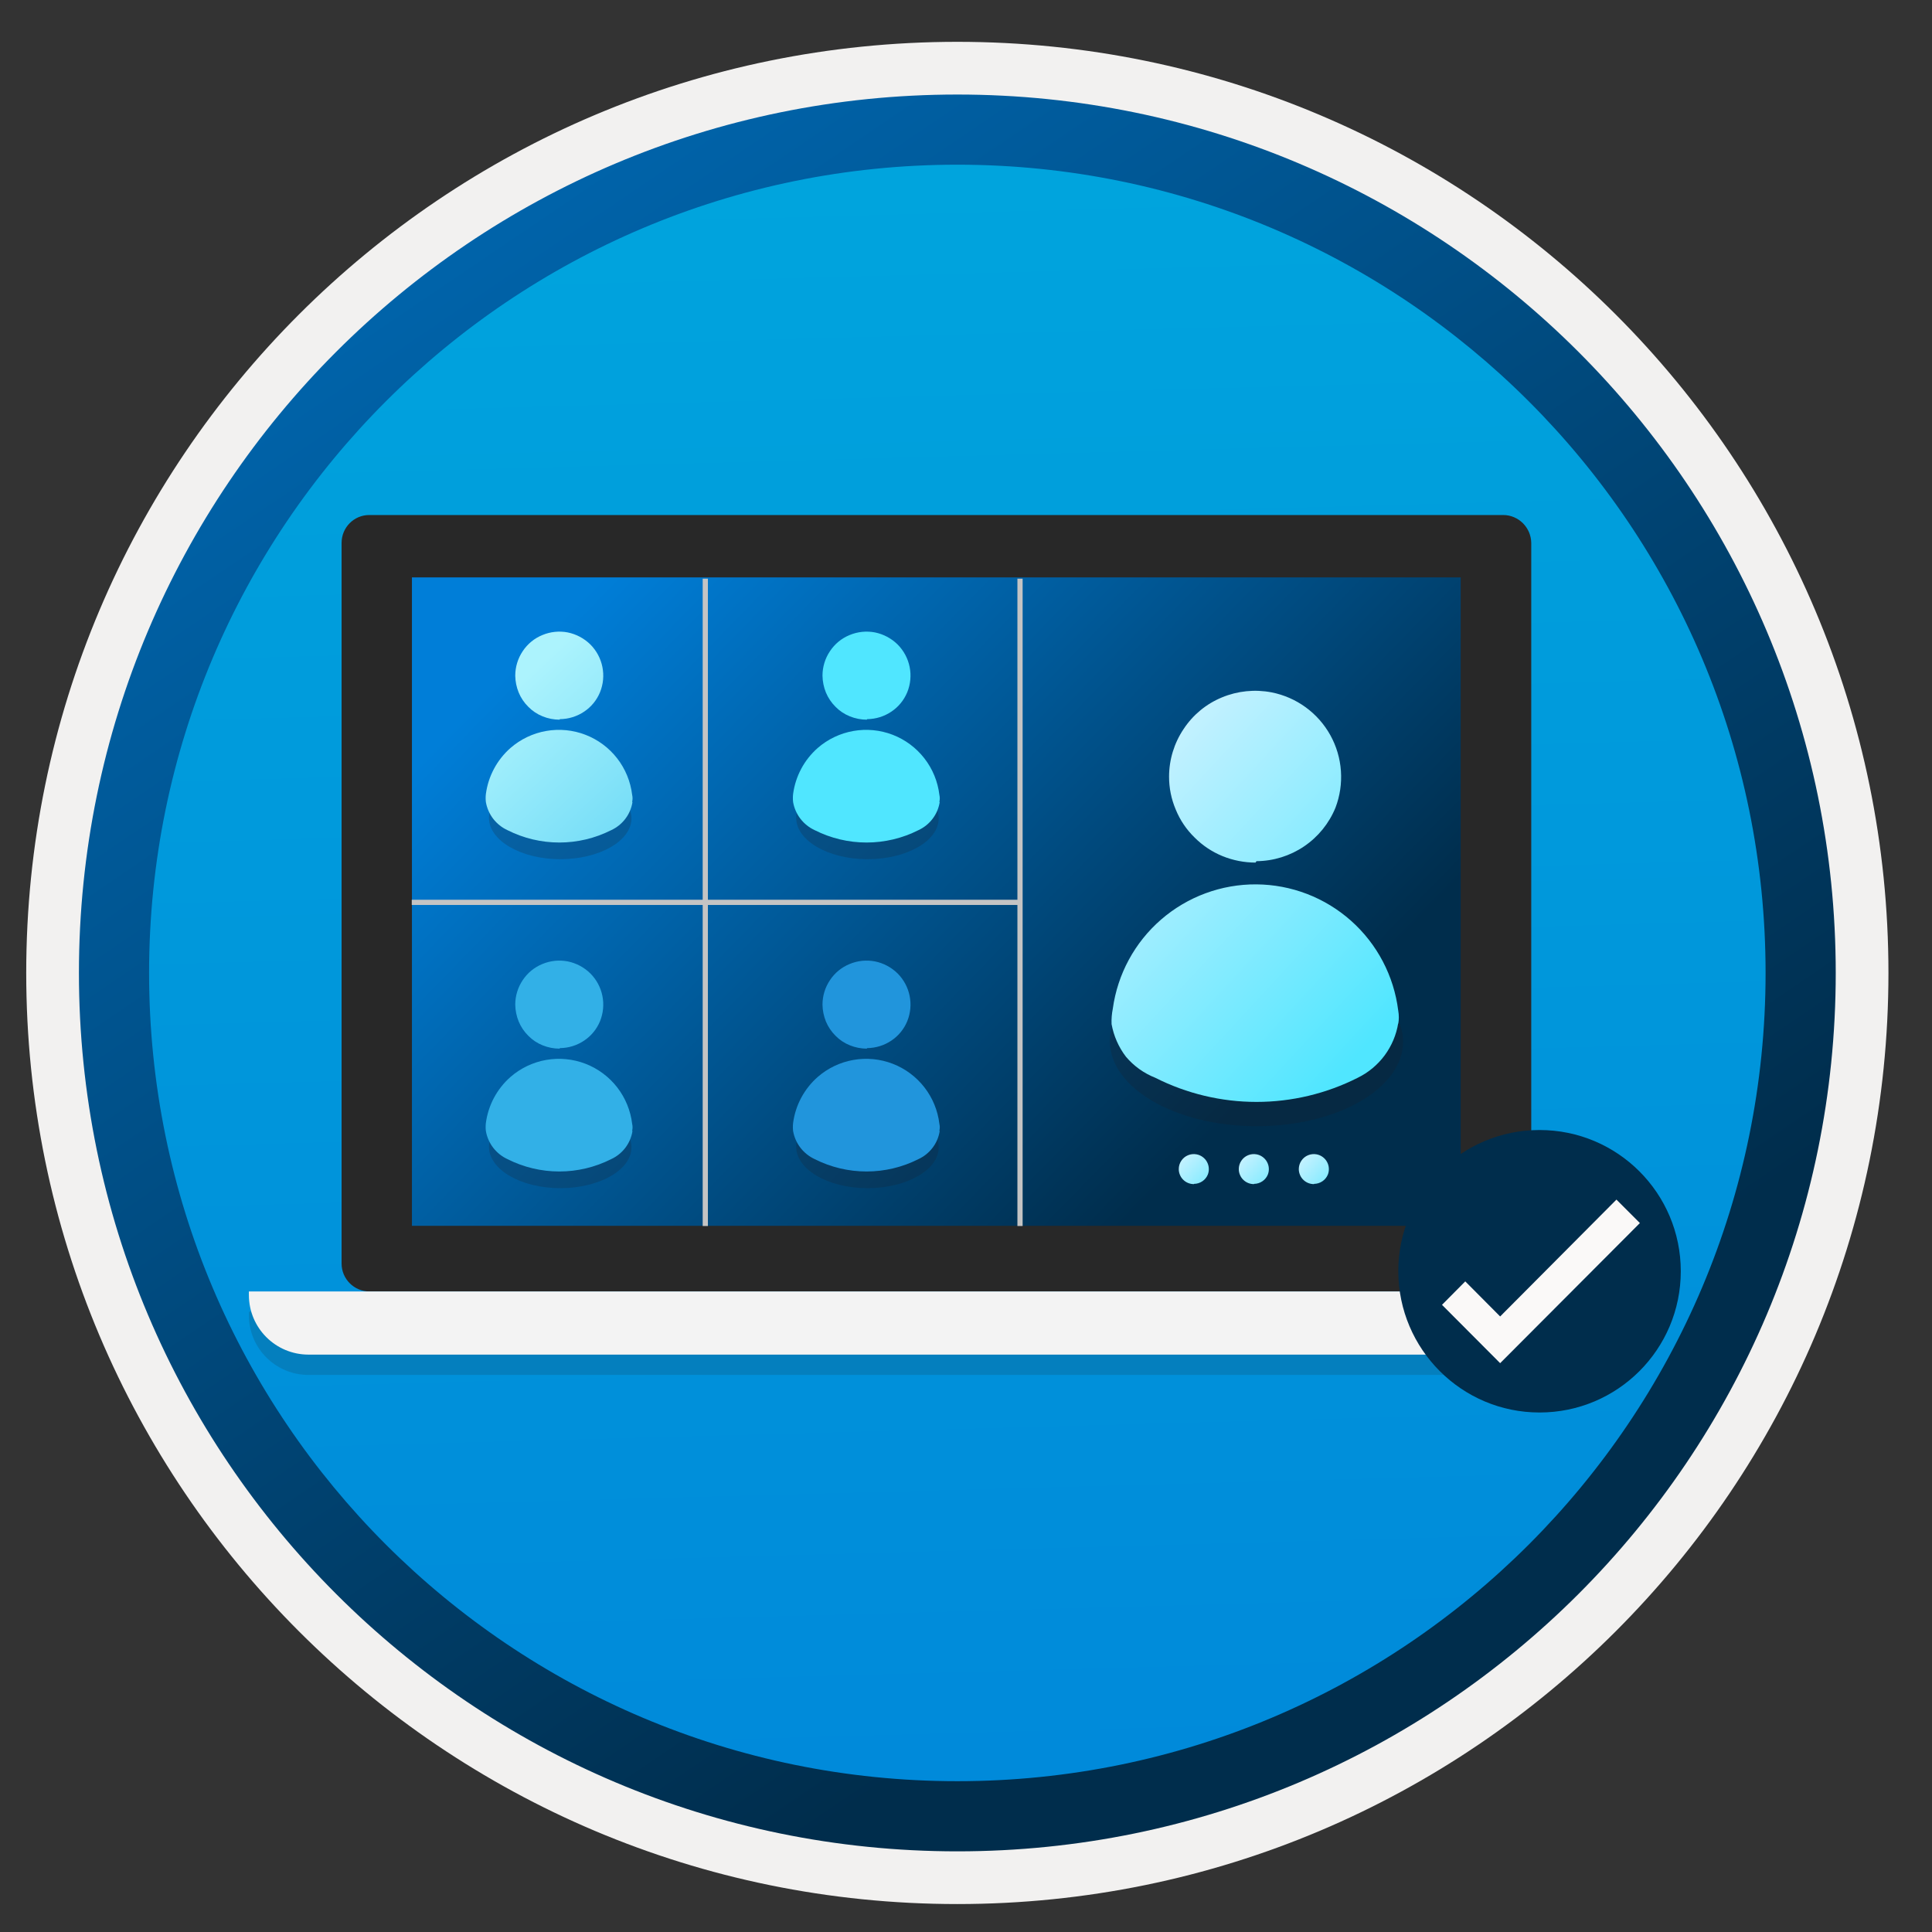 <svg width="103" height="103" viewBox="0 0 103 103" fill="none" xmlns="http://www.w3.org/2000/svg">
<rect x="0" y="0" width="103" height="103" fill="#333333" stroke="none"/>
<path d="M51.038 98.68C25.188 98.68 4.228 77.731 4.228 51.87C4.228 26.011 25.188 5.061 51.038 5.061C76.888 5.061 97.848 26.02 97.848 51.87C97.848 77.721 76.888 98.68 51.038 98.68Z" fill="url(#paint0_linear)"/>
<path fill-rule="evenodd" clip-rule="evenodd" d="M96.938 51.87C96.938 77.221 76.388 97.77 51.038 97.77C25.688 97.77 5.138 77.221 5.138 51.87C5.138 26.52 25.688 5.97 51.038 5.97C76.388 5.97 96.938 26.52 96.938 51.87ZM51.038 2.23C78.458 2.23 100.678 24.451 100.678 51.87C100.678 79.29 78.448 101.51 51.038 101.51C23.618 101.51 1.398 79.281 1.398 51.87C1.398 24.451 23.618 2.23 51.038 2.23Z" fill="#F2F1F0"/>
<path fill-rule="evenodd" clip-rule="evenodd" d="M94.128 51.87C94.128 75.67 74.838 94.96 51.038 94.96C27.238 94.96 7.948 75.67 7.948 51.87C7.948 28.07 27.238 8.78 51.038 8.78C74.838 8.78 94.128 28.07 94.128 51.87ZM51.038 5.04C76.898 5.04 97.868 26.01 97.868 51.87C97.868 77.73 76.898 98.7 51.038 98.7C25.178 98.7 4.208 77.73 4.208 51.87C4.208 26.01 25.168 5.04 51.038 5.04Z" fill="url(#paint1_linear)"/>
<path opacity="0.15" d="M86.555 69.934H13.269V70.12C13.269 71.88 14.69 73.301 16.45 73.301H83.385C85.145 73.301 86.566 71.88 86.566 70.12V69.934H86.555V69.934Z" fill="#1F1D20"/>
<path d="M79.656 29.119H20.223V66.468H79.656V29.119Z" fill="url(#paint2_linear)"/>
<path d="M80.137 27.457H19.687C18.867 27.457 18.211 28.124 18.211 28.944V67.364C18.211 68.184 18.878 68.851 19.698 68.851H80.148C80.968 68.851 81.635 68.184 81.635 67.364V28.944C81.624 28.124 80.957 27.457 80.137 27.457ZM77.874 65.352H21.961V30.781H77.874V65.352Z" fill="#282828"/>
<path d="M86.555 68.851H13.269V69.037C13.269 70.797 14.69 72.218 16.45 72.218H83.385C85.145 72.218 86.566 70.797 86.566 69.037V68.851H86.555Z" fill="#F3F3F3"/>
<path opacity="0.2" d="M74.803 55.538C74.803 53.035 71.31 51.002 66.996 50.986C62.682 50.968 59.18 52.993 59.171 55.496C59.163 57.998 62.657 60.031 66.97 60.04C71.284 60.048 74.795 58.033 74.803 55.538Z" fill="#1F1D21"/>
<path d="M74.543 54.545C74.443 55.169 74.194 55.758 73.819 56.266C73.443 56.773 72.951 57.182 72.384 57.459C70.711 58.305 68.863 58.746 66.988 58.746C65.113 58.746 63.265 58.305 61.592 57.459C60.986 57.22 60.448 56.835 60.027 56.337C59.638 55.827 59.375 55.231 59.261 54.599C59.25 54.324 59.272 54.049 59.326 53.779C59.579 51.933 60.495 50.243 61.902 49.023C63.31 47.803 65.114 47.136 66.977 47.148C68.84 47.16 70.635 47.849 72.027 49.087C73.419 50.325 74.313 52.028 74.543 53.876C74.586 54.115 74.586 54.36 74.543 54.599V54.545ZM66.988 45.912C67.892 45.904 68.775 45.63 69.523 45.123C70.272 44.616 70.855 43.899 71.197 43.062C71.436 42.437 71.535 41.766 71.488 41.098C71.441 40.429 71.248 39.779 70.923 39.193C70.598 38.607 70.149 38.099 69.607 37.705C69.066 37.311 68.444 37.04 67.787 36.911C66.898 36.74 65.979 36.834 65.143 37.181C64.309 37.525 63.599 38.111 63.103 38.864C62.598 39.614 62.328 40.497 62.326 41.401C62.324 42.005 62.445 42.603 62.682 43.16C62.91 43.72 63.252 44.227 63.686 44.649C64.111 45.076 64.617 45.414 65.175 45.642C65.734 45.869 66.331 45.986 66.934 45.987L66.988 45.912Z" fill="url(#paint3_linear)"/>
<path opacity="0.2" d="M33.665 43.63C33.665 42.415 31.974 41.429 29.881 41.425C27.788 41.421 26.068 42.395 26.068 43.601C26.068 44.807 27.759 45.801 29.852 45.806C31.945 45.81 33.661 44.844 33.665 43.63Z" fill="#1F1D21"/>
<path d="M33.719 42.764C33.667 43.088 33.536 43.394 33.337 43.655C33.139 43.914 32.881 44.121 32.585 44.258C31.727 44.691 30.78 44.917 29.82 44.917C28.859 44.917 27.912 44.691 27.054 44.258C26.756 44.12 26.496 43.913 26.295 43.653C26.095 43.392 25.961 43.088 25.904 42.764C25.886 42.619 25.886 42.472 25.904 42.327C26.031 41.379 26.497 40.509 27.215 39.877C27.754 39.408 28.411 39.094 29.115 38.97C29.819 38.846 30.544 38.916 31.211 39.173C31.878 39.43 32.463 39.865 32.902 40.429C33.341 40.994 33.617 41.667 33.702 42.377C33.73 42.499 33.73 42.626 33.702 42.748L33.719 42.764ZM29.847 38.34C30.311 38.336 30.763 38.196 31.147 37.936C31.523 37.684 31.815 37.326 31.988 36.907C32.162 36.479 32.207 36.009 32.115 35.555C32.024 35.102 31.8 34.685 31.473 34.358C31.142 34.032 30.723 33.809 30.267 33.716C29.814 33.629 29.345 33.677 28.918 33.855C28.489 34.029 28.122 34.33 27.867 34.717C27.608 35.103 27.469 35.558 27.469 36.023C27.474 36.33 27.536 36.634 27.652 36.919C27.77 37.205 27.945 37.464 28.166 37.682C28.382 37.903 28.642 38.076 28.929 38.191C29.215 38.307 29.521 38.367 29.831 38.368L29.847 38.34Z" fill="url(#paint4_linear)"/>
<path opacity="0.2" d="M50.044 43.63C50.044 42.415 48.353 41.429 46.261 41.425C44.167 41.421 42.447 42.395 42.447 43.601C42.447 44.807 44.139 45.801 46.231 45.806C48.325 45.81 50.04 44.844 50.044 43.63Z" fill="#1F1D21"/>
<path d="M50.098 42.764C50.047 43.088 49.916 43.394 49.716 43.655C49.519 43.914 49.26 44.121 48.964 44.258C48.107 44.691 47.16 44.917 46.199 44.917C45.238 44.917 44.291 44.691 43.434 44.258C43.136 44.12 42.875 43.913 42.675 43.653C42.474 43.392 42.34 43.088 42.283 42.764C42.266 42.619 42.266 42.472 42.283 42.327C42.41 41.379 42.876 40.509 43.594 39.877C44.133 39.408 44.79 39.094 45.495 38.97C46.199 38.846 46.923 38.916 47.591 39.173C48.258 39.43 48.842 39.865 49.281 40.429C49.72 40.994 49.997 41.667 50.081 42.377C50.109 42.499 50.109 42.626 50.081 42.748L50.098 42.764ZM46.227 38.34C46.69 38.336 47.142 38.196 47.526 37.936C47.902 37.684 48.194 37.326 48.367 36.907C48.542 36.479 48.586 36.009 48.495 35.555C48.403 35.102 48.18 34.685 47.853 34.358C47.522 34.032 47.103 33.809 46.647 33.716C46.193 33.629 45.724 33.677 45.297 33.855C44.868 34.029 44.502 34.33 44.247 34.717C43.987 35.103 43.849 35.558 43.849 36.023C43.854 36.33 43.916 36.634 44.031 36.919C44.15 37.205 44.325 37.464 44.545 37.682C44.761 37.903 45.021 38.076 45.309 38.191C45.595 38.307 45.901 38.367 46.21 38.368L46.227 38.34Z" fill="#50E6FF"/>
<path opacity="0.2" d="M33.665 61.168C33.665 59.953 31.974 58.967 29.881 58.963C27.788 58.959 26.068 59.933 26.068 61.139C26.068 62.345 27.759 63.34 29.852 63.344C31.945 63.348 33.661 62.382 33.665 61.168Z" fill="#1F1D21"/>
<path d="M33.719 60.302C33.667 60.626 33.536 60.932 33.337 61.193C33.139 61.452 32.881 61.659 32.585 61.796C31.727 62.229 30.78 62.455 29.82 62.455C28.859 62.455 27.912 62.229 27.054 61.796C26.756 61.658 26.496 61.451 26.295 61.191C26.095 60.931 25.961 60.626 25.904 60.302C25.886 60.157 25.886 60.011 25.904 59.865C26.031 58.917 26.497 58.047 27.215 57.416C27.754 56.946 28.411 56.632 29.115 56.508C29.819 56.384 30.544 56.454 31.211 56.711C31.878 56.968 32.463 57.403 32.902 57.967C33.341 58.532 33.617 59.205 33.702 59.915C33.73 60.037 33.73 60.164 33.702 60.286L33.719 60.302ZM29.847 55.878C30.311 55.874 30.763 55.734 31.147 55.474C31.523 55.222 31.815 54.864 31.988 54.446C32.162 54.017 32.207 53.547 32.115 53.093C32.024 52.64 31.8 52.223 31.473 51.896C31.142 51.57 30.723 51.347 30.267 51.255C29.814 51.167 29.345 51.215 28.918 51.393C28.489 51.568 28.122 51.868 27.867 52.255C27.608 52.641 27.469 53.096 27.469 53.561C27.474 53.868 27.536 54.172 27.652 54.457C27.77 54.743 27.945 55.002 28.166 55.22C28.382 55.441 28.642 55.614 28.929 55.729C29.215 55.845 29.521 55.905 29.831 55.906L29.847 55.878Z" fill="#32B0E7"/>
<path opacity="0.2" d="M50.044 61.168C50.044 59.953 48.353 58.967 46.261 58.963C44.167 58.959 42.447 59.933 42.447 61.139C42.447 62.345 44.139 63.34 46.231 63.344C48.325 63.348 50.04 62.382 50.044 61.168Z" fill="#1F1D21"/>
<path d="M50.098 60.302C50.047 60.626 49.916 60.932 49.716 61.193C49.519 61.452 49.26 61.659 48.964 61.796C48.107 62.229 47.16 62.455 46.199 62.455C45.238 62.455 44.291 62.229 43.434 61.796C43.136 61.658 42.875 61.451 42.675 61.191C42.474 60.931 42.34 60.626 42.283 60.302C42.266 60.157 42.266 60.011 42.283 59.865C42.41 58.917 42.876 58.047 43.594 57.416C44.133 56.946 44.79 56.632 45.495 56.508C46.199 56.384 46.923 56.454 47.591 56.711C48.258 56.968 48.842 57.403 49.281 57.967C49.72 58.532 49.997 59.205 50.081 59.915C50.109 60.037 50.109 60.164 50.081 60.286L50.098 60.302ZM46.227 55.878C46.69 55.874 47.142 55.734 47.526 55.474C47.902 55.222 48.194 54.864 48.367 54.446C48.542 54.017 48.586 53.547 48.495 53.093C48.403 52.64 48.18 52.223 47.853 51.896C47.522 51.57 47.103 51.347 46.647 51.255C46.193 51.167 45.724 51.215 45.297 51.393C44.868 51.568 44.502 51.868 44.247 52.255C43.987 52.641 43.849 53.096 43.849 53.561C43.854 53.868 43.916 54.172 44.031 54.457C44.15 54.743 44.325 55.002 44.545 55.22C44.761 55.441 45.021 55.614 45.309 55.729C45.595 55.845 45.901 55.905 46.21 55.906L46.227 55.878Z" fill="#2195DC"/>
<path d="M70.501 62.977C70.37 63.066 70.216 63.114 70.058 63.115L70.048 63.129C69.943 63.128 69.838 63.108 69.74 63.068C69.643 63.028 69.554 62.969 69.48 62.895C69.404 62.821 69.344 62.732 69.305 62.634C69.263 62.537 69.242 62.432 69.242 62.327C69.243 62.169 69.29 62.014 69.378 61.883C69.465 61.752 69.589 61.649 69.735 61.589C69.881 61.528 70.042 61.512 70.197 61.542C70.312 61.564 70.421 61.612 70.515 61.681C70.61 61.75 70.689 61.838 70.745 61.941C70.802 62.043 70.836 62.157 70.844 62.274C70.852 62.391 70.835 62.508 70.793 62.617C70.733 62.764 70.632 62.889 70.501 62.977Z" fill="url(#paint5_linear)"/>
<path d="M67.301 62.977C67.17 63.066 67.016 63.114 66.858 63.115L66.848 63.129C66.743 63.128 66.638 63.108 66.541 63.068C66.443 63.028 66.355 62.969 66.28 62.895C66.204 62.821 66.145 62.732 66.105 62.634C66.063 62.537 66.042 62.432 66.043 62.327C66.043 62.169 66.09 62.014 66.178 61.883C66.265 61.752 66.389 61.649 66.535 61.589C66.681 61.528 66.842 61.512 66.997 61.542C67.112 61.564 67.221 61.612 67.315 61.681C67.41 61.75 67.489 61.838 67.545 61.941C67.602 62.043 67.636 62.157 67.644 62.274C67.652 62.391 67.635 62.508 67.593 62.617C67.533 62.764 67.432 62.889 67.301 62.977Z" fill="url(#paint6_linear)"/>
<path d="M64.101 62.977C63.97 63.066 63.816 63.114 63.658 63.115L63.648 63.129C63.543 63.128 63.438 63.108 63.341 63.068C63.243 63.028 63.154 62.969 63.08 62.895C63.004 62.821 62.945 62.732 62.905 62.634C62.863 62.537 62.842 62.432 62.843 62.327C62.843 62.169 62.89 62.014 62.978 61.883C63.065 61.752 63.189 61.649 63.335 61.589C63.481 61.528 63.642 61.512 63.797 61.542C63.912 61.564 64.021 61.612 64.115 61.681C64.21 61.75 64.289 61.838 64.345 61.941C64.402 62.043 64.436 62.157 64.444 62.274C64.453 62.391 64.435 62.508 64.393 62.617C64.334 62.764 64.232 62.889 64.101 62.977Z" fill="url(#paint7_linear)"/>
<rect x="54.241" y="30.851" width="0.278" height="34.511" fill="#C4C4C4"/>
<rect x="37.462" y="30.851" width="0.278" height="34.511" fill="#C4C4C4"/>
<rect x="54.301" y="47.968" width="0.278" height="32.349" transform="rotate(90 54.301 47.968)" fill="#C4C4C4"/>
<path d="M82.077 75.304C86.237 75.304 89.607 71.934 89.607 67.774C89.607 63.614 86.237 60.244 82.077 60.244C77.917 60.244 74.547 63.614 74.547 67.774C74.557 71.934 77.927 75.304 82.077 75.304Z" fill="#002D4C"/>
<path d="M86.177 63.954L79.977 70.184L78.117 68.314L76.877 69.564L79.977 72.674L87.427 65.204L86.177 63.954Z" fill="#FAF9F8"/>
<defs>
<linearGradient id="paint0_linear" x1="49.264" y1="-12.919" x2="53.246" y2="132.851" gradientUnits="userSpaceOnUse">
<stop stop-color="#00ABDE"/>
<stop offset="1" stop-color="#007ED8"/>
</linearGradient>
<linearGradient id="paint1_linear" x1="2.468" y1="-19.753" x2="97.996" y2="121.129" gradientUnits="userSpaceOnUse">
<stop stop-color="#007ED8"/>
<stop offset="0.707" stop-color="#002D4C"/>
</linearGradient>
<linearGradient id="paint2_linear" x1="32.225" y1="30.498" x2="76.836" y2="74.051" gradientUnits="userSpaceOnUse">
<stop stop-color="#007ED8"/>
<stop offset="0.707" stop-color="#002D4C"/>
</linearGradient>
<linearGradient id="paint3_linear" x1="73.517" y1="55.042" x2="59.768" y2="42.339" gradientUnits="userSpaceOnUse">
<stop stop-color="#50E6FF"/>
<stop offset="1" stop-color="#C3F1FF"/>
</linearGradient>
<linearGradient id="paint4_linear" x1="26.701" y1="32.384" x2="41.951" y2="48.657" gradientUnits="userSpaceOnUse">
<stop offset="0.161" stop-color="#ACF3FD"/>
<stop offset="0.96" stop-color="#45CAF2"/>
</linearGradient>
<linearGradient id="paint5_linear" x1="71.199" y1="64.711" x2="68.795" y2="62.491" gradientUnits="userSpaceOnUse">
<stop stop-color="#50E6FF"/>
<stop offset="1" stop-color="#C3F1FF"/>
</linearGradient>
<linearGradient id="paint6_linear" x1="67.999" y1="64.711" x2="65.595" y2="62.491" gradientUnits="userSpaceOnUse">
<stop stop-color="#50E6FF"/>
<stop offset="1" stop-color="#C3F1FF"/>
</linearGradient>
<linearGradient id="paint7_linear" x1="64.799" y1="64.711" x2="62.395" y2="62.491" gradientUnits="userSpaceOnUse">
<stop stop-color="#50E6FF"/>
<stop offset="1" stop-color="#C3F1FF"/>
</linearGradient>
</defs>
</svg>

